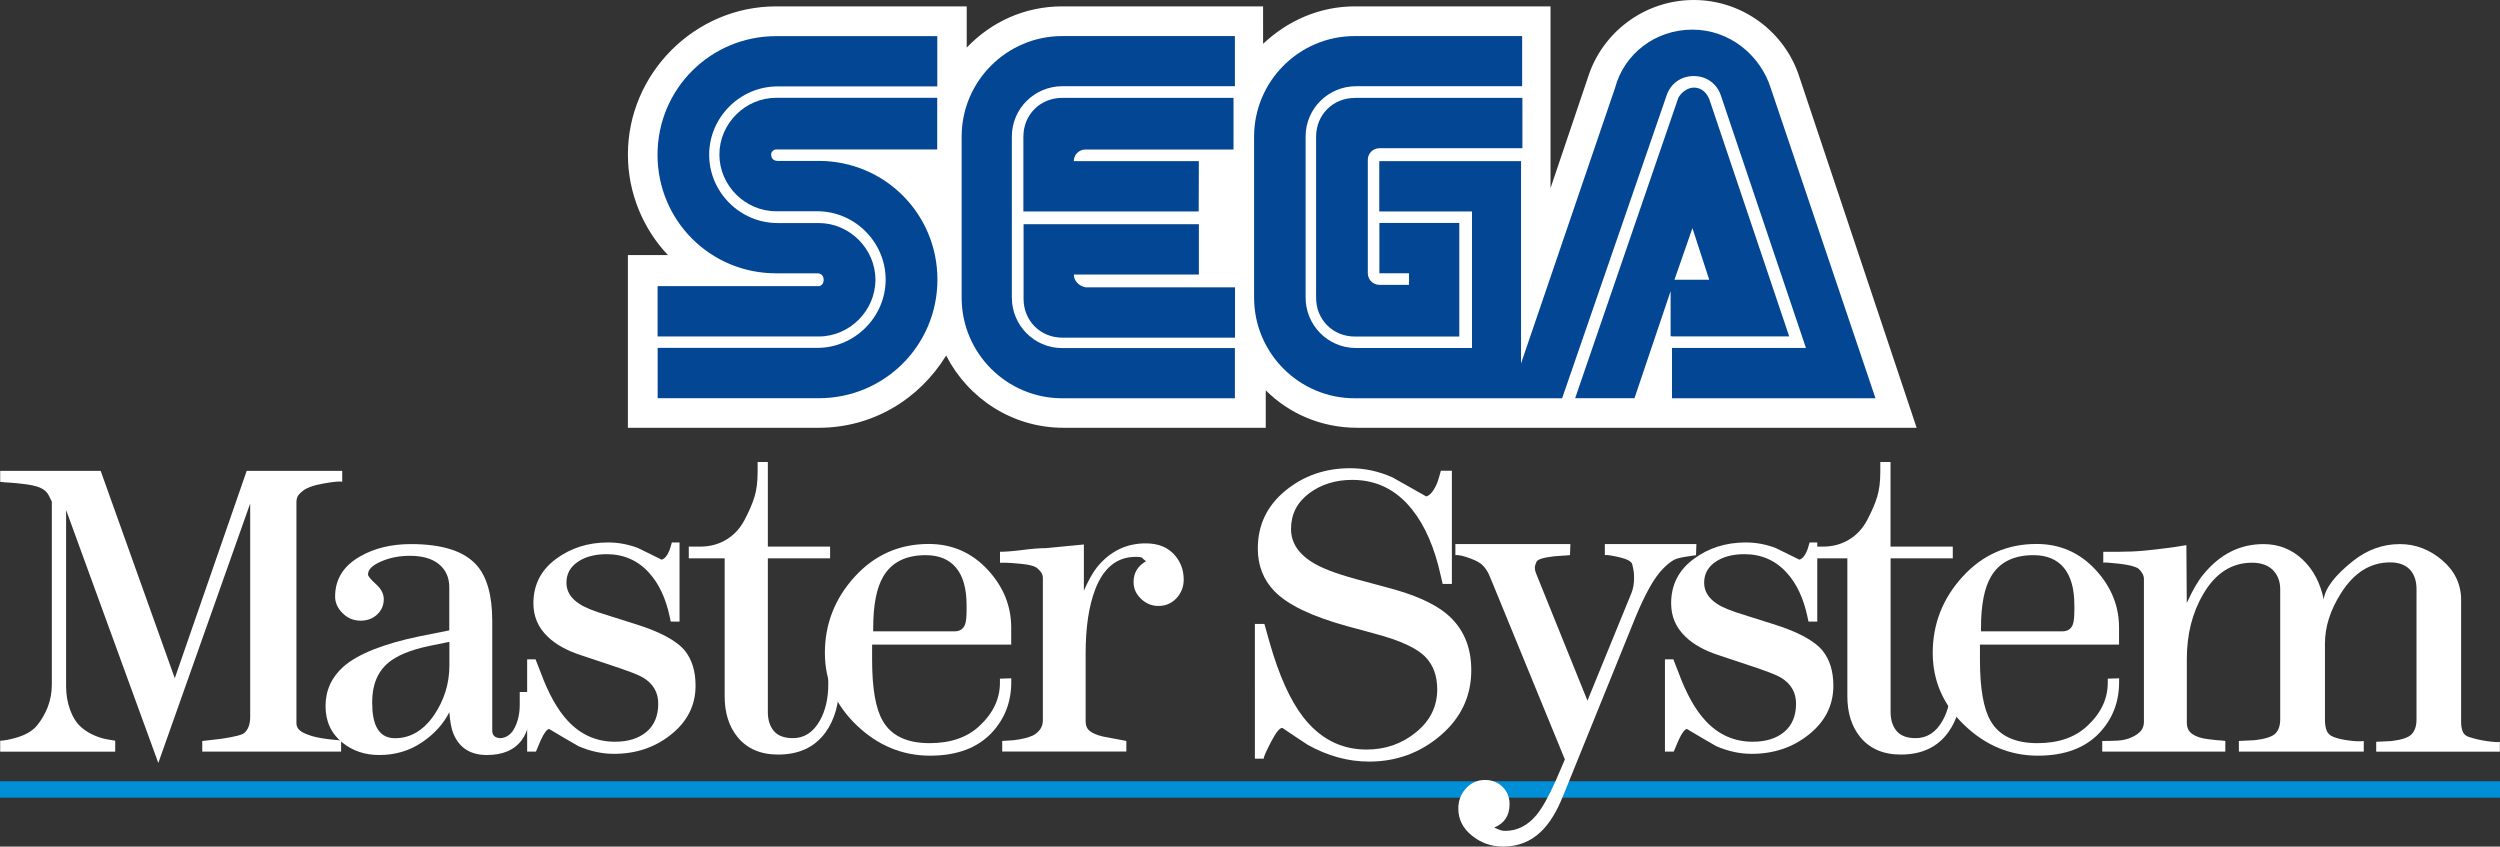 <?xml version="1.0" encoding="utf-8"?>
<!-- Generator: Adobe Illustrator 25.4.1, SVG Export Plug-In . SVG Version: 6.00 Build 0)  -->
<svg version="1.1" id="Layer_1" xmlns="http://www.w3.org/2000/svg" xmlns:xlink="http://www.w3.org/1999/xlink" x="0px" y="0px"
	 viewBox="0 0 3839 1300" style="enable-background:new 0 0 3839 1300;" xml:space="preserve">
<rect x="0" y="0" width="3839" height="1300" fill="#333333" stroke="none"/>
<style type="text/css">
	.st0{fill:#FFFFFF;}
	.st1{fill:#034693;}
	.st2{fill:#FFFFFF;stroke:#3852A1;stroke-width:6.187;stroke-linecap:round;stroke-linejoin:round;stroke-miterlimit:10;}
	.st3{fill:#008ED6;}
	.st4{fill:#FF0000;}
	.st5{fill:url(#SVGID_1_);}
	.st6{fill:url(#SVGID_00000129903253352491149860000013120174946829880991_);}
	.st7{fill:#F4F8F4;}
	.st8{fill:url(#SVGID_00000166640371178885669190000011432084059311899059_);}
	.st9{fill:url(#SVGID_00000085970345715234859920000009463444393161113220_);}
	.st10{fill:url(#SVGID_00000006676470943264450760000002100827485496734633_);}
	.st11{fill:url(#SVGID_00000161601368397218476850000016964788521727147164_);}
	.st12{fill:url(#SVGID_00000044163306928695968890000008616794621498924950_);}
	.st13{fill:url(#SVGID_00000023242276431959854140000012295783293535341701_);}
	.st14{fill:url(#SVGID_00000037682423124031515020000008789298038619792293_);}
	.st15{fill:url(#SVGID_00000119797532811922323020000004511703193336953506_);}
	.st16{fill:url(#SVGID_00000177446868197666670240000007580561319678967952_);}
	.st17{fill:url(#SVGID_00000083810302234321330830000007932858127992710825_);}
	.st18{fill:url(#SVGID_00000082343463664627269320000012555765345299831711_);}
	.st19{fill:url(#SVGID_00000000223011744928099780000002283637929175170972_);}
	.st20{fill:url(#SVGID_00000078014285311612142550000003447500255749802131_);}
	.st21{fill:url(#SVGID_00000049940534942723694430000013732811460774425261_);}
	.st22{fill:url(#SVGID_00000165220679810118966950000010335051731261512596_);}
	.st23{fill:url(#SVGID_00000041276976837888191010000005147424423605166244_);}
	.st24{fill:url(#SVGID_00000145740748881124193310000002443972549705575607_);}
	.st25{fill:url(#SVGID_00000134948419135528252210000004485027451920557226_);}
	.st26{fill:url(#SVGID_00000016775270316082411280000001417179115620750767_);}
	.st27{fill:url(#SVGID_00000156573651418139800680000014708218394200929162_);}
	.st28{fill:url(#SVGID_00000021111361325774638390000002922189913421141677_);}
	.st29{fill:url(#SVGID_00000087378408782145312310000001403500304784016538_);}
	.st30{fill:#DBDCD9;}
	.st31{fill:url(#SVGID_00000144323682872681115020000001606224055189923968_);}
	.st32{fill:url(#SVGID_00000095330574204098651770000005632732762049001621_);}
	.st33{fill:url(#SVGID_00000007406357210385710570000016052922118838204300_);}
	.st34{fill:url(#SVGID_00000052806969350631701730000016959477915024941962_);}
	.st35{fill:url(#SVGID_00000070108593124359255180000018331295493951662220_);}
	.st36{fill:url(#SVGID_00000118360476046662507880000008869719757106657160_);}
	.st37{fill:url(#SVGID_00000074425938257476092460000000339205682730266547_);}
	.st38{fill:url(#SVGID_00000070830866620480341570000004295084779104080518_);}
	.st39{fill:url(#SVGID_00000142855278114043569610000013834553985267464598_);}
	.st40{fill:url(#SVGID_00000030486327642136735070000014393532342196235690_);}
	.st41{fill:url(#SVGID_00000039135255796938736800000012723904457041367200_);}
	.st42{fill:url(#SVGID_00000054970866523503745700000013580710041826848899_);}
	.st43{fill:url(#SVGID_00000157989384420170795420000001942342175042106269_);}
	.st44{fill:url(#SVGID_00000107582244057963049400000000723152868695304123_);}
	.st45{fill:url(#SVGID_00000119822714574022837300000013294466773519792272_);}
	.st46{fill:url(#SVGID_00000003081424019227890340000017293309691376060297_);}
	.st47{fill:url(#SVGID_00000134962019348030876500000014402848438048142485_);}
	.st48{fill:url(#SVGID_00000058548400856166738910000009635209148347121288_);}
	.st49{fill:url(#SVGID_00000145031389911742946390000005052996380416650164_);}
	.st50{fill:url(#SVGID_00000011033501443310106080000015431619172197123743_);}
	.st51{fill:url(#SVGID_00000155108834718954383230000001252606625654242481_);}
	.st52{fill:url(#SVGID_00000106108736124947651920000003069858801020806827_);}
	.st53{fill:url(#SVGID_00000067212977081427736140000003649124859242383755_);}
	.st54{fill:url(#SVGID_00000049929398485721624330000006065388329880876676_);}
	.st55{fill:url(#SVGID_00000038374691938194014070000000054840697627883172_);}
	.st56{fill:url(#SVGID_00000151539468591248646120000006398366054199979681_);}
	.st57{fill:url(#SVGID_00000160877120022100445350000004357821313501622660_);}
	.st58{fill:url(#SVGID_00000152266593412135928400000003241745849716697278_);}
	.st59{fill:url(#SVGID_00000017513045387385336180000016339142654255515544_);}
	.st60{fill:url(#SVGID_00000164485572006937217240000006158635820488700347_);}
	.st61{fill:url(#SVGID_00000080195126528020317380000017992290481751407521_);}
	.st62{fill:url(#SVGID_00000111911007082267122220000008512488522109473192_);}
	.st63{fill:url(#SVGID_00000032626387410585483680000016764482977815277502_);}
	.st64{fill:url(#SVGID_00000114045998994341224720000015537610375205645969_);}
	.st65{fill:url(#SVGID_00000054960463658811307810000006358119956347395218_);}
	.st66{fill:url(#SVGID_00000105397038067251657590000009011655854488360889_);}
	.st67{fill:url(#SVGID_00000023255979427528954160000000476429195943226503_);}
	.st68{fill:url(#SVGID_00000042737430131659891800000006354200233366288808_);}
	.st69{fill:url(#SVGID_00000139978836299688987370000005562659312106682499_);}
	.st70{fill:url(#SVGID_00000058576981079324978780000000208649024395750051_);}
	.st71{fill:url(#SVGID_00000173872532906673113260000006203514869527167385_);}
	.st72{fill:url(#SVGID_00000002347160159591710590000011250235326508282265_);}
	.st73{fill:url(#SVGID_00000095340792737679022080000018113940367206495154_);}
	.st74{fill:url(#SVGID_00000142880275743211865260000005090694436089286052_);}
	.st75{fill:url(#SVGID_00000137104915604866532120000011838614996461610919_);}
	.st76{fill:url(#SVGID_00000055706690504502731890000006232730875034515846_);}
	.st77{fill:url(#SVGID_00000057866536726999958130000005134919922939935118_);}
	.st78{fill:url(#SVGID_00000078040097273067214200000017128650264560420273_);}
	.st79{fill:url(#SVGID_00000157269728227950395170000000351444259911472298_);}
	.st80{fill:url(#SVGID_00000045597653257000856910000008082343090693327523_);}
	.st81{fill:url(#SVGID_00000158720595648054810190000018063454608327214730_);}
	.st82{fill:url(#SVGID_00000008122174322381312080000010129058342456358829_);}
	.st83{fill:url(#SVGID_00000129925710353578001370000015393753429127996850_);}
	.st84{fill:url(#SVGID_00000011021106778469476600000012096296425482217349_);}
	.st85{fill:url(#SVGID_00000153707740583926998330000010921921569000023224_);}
	.st86{fill:url(#SVGID_00000147935075037288653610000012538198456747910540_);}
	.st87{fill:url(#SVGID_00000156567113906031049840000006506555354798474383_);}
	.st88{fill:url(#SVGID_00000145035614017176724110000002277301539041334674_);}
	.st89{fill:url(#SVGID_00000168830962460460413390000014908131598597337501_);}
	.st90{fill:url(#SVGID_00000003815407706659698980000006657374955408939944_);}
	.st91{fill:url(#SVGID_00000037653010235551005420000003395687342935968648_);}
	.st92{fill:url(#SVGID_00000055691567428647934310000012340775435075279761_);}
	.st93{fill:url(#SVGID_00000115484004191210410120000003960711356373597875_);}
	.st94{fill:url(#SVGID_00000075139524758583362500000013884136838926534542_);}
	.st95{fill:url(#SVGID_00000129904496957965195560000006961460713994200961_);}
	.st96{fill:url(#SVGID_00000054247988621413661580000012075804916438200708_);}
	.st97{fill:url(#SVGID_00000183241240801713843960000009903445437592136322_);}
	.st98{fill:url(#SVGID_00000152222631661736316470000004859709332366667702_);}
	.st99{fill:url(#SVGID_00000026859092892357332730000015527423159595075490_);}
	.st100{fill:url(#SVGID_00000011729434277338448310000012889437427847377816_);}
	.st101{fill:url(#SVGID_00000137128607184782645920000003226242311551057068_);}
	.st102{fill:url(#SVGID_00000168806583121321015690000009248147827383578278_);}
	.st103{fill:url(#SVGID_00000034085754090321535530000006496569511657375643_);}
	.st104{fill:url(#SVGID_00000176011447035281684730000015360562219888181132_);}
	.st105{fill:url(#SVGID_00000030486573745534001780000001174282126682763419_);}
	.st106{fill:url(#SVGID_00000010993756813177321330000016024689805156211843_);}
	.st107{fill:url(#SVGID_00000054950498015107087220000005704794963953842590_);}
	.st108{fill:url(#SVGID_00000103974278606305208970000010633683589157613960_);}
	.st109{fill:url(#SVGID_00000160902197047876511160000016105545251043121055_);}
	.st110{fill:url(#SVGID_00000022560732412089791200000003310373167558323128_);}
	.st111{fill:url(#SVGID_00000119817040767956793510000003402242528791303857_);}
	.st112{fill:url(#SVGID_00000078017493035525636460000014696286979753062333_);}
	.st113{fill:url(#SVGID_00000023272824353263504790000011610094528088016555_);}
	.st114{fill:url(#SVGID_00000170248188335719899040000013698669756678491307_);}
	.st115{fill:url(#SVGID_00000031916175197503994280000014730548134000005513_);}
	.st116{fill:url(#SVGID_00000000212144853335784480000016456839664950114178_);}
	.st117{fill:url(#SVGID_00000104683901564446445780000014891770098710387074_);}
	.st118{fill:url(#SVGID_00000165192128245131302840000013810808746915976095_);}
	.st119{fill:url(#SVGID_00000020371777955268546290000009150684086993418116_);}
	.st120{fill:url(#SVGID_00000086670050538630855350000010826778510323046812_);}
	.st121{fill:url(#SVGID_00000132062628449156647290000000820667960251936698_);}
	.st122{fill:url(#SVGID_00000103228038441746301610000017566053217394024844_);}
	.st123{fill:url(#SVGID_00000112605786491344172490000007956184488131265422_);}
	.st124{fill:url(#SVGID_00000036246111984510952490000014052602312369157785_);}
	.st125{fill:url(#SVGID_00000015323504023980696570000016582780324711561608_);}
	.st126{fill:url(#SVGID_00000135653565617757563040000006687655047874699676_);}
	.st127{fill:url(#SVGID_00000067228286612678516640000011602937104913323662_);}
	.st128{fill:url(#SVGID_00000002370837150972391320000016496458752924276154_);}
	.st129{fill:url(#SVGID_00000062187321342864019740000015892636675427750535_);}
	.st130{fill:url(#SVGID_00000061443206087514891440000005374648951518213307_);}
	.st131{fill:url(#SVGID_00000060016441614665937340000017110160505991915958_);}
	.st132{fill:url(#SVGID_00000000198505311097852170000017713690780410868157_);}
	.st133{fill:url(#SVGID_00000075130492442848779000000004277091309684570020_);}
	.st134{fill:url(#SVGID_00000167389960949941742950000004646452219145984650_);}
	.st135{fill:url(#SVGID_00000019648297545884705790000011064368339857035139_);}
	.st136{fill:url(#SVGID_00000163073909998824723260000000510954945372185755_);}
	.st137{fill:url(#SVGID_00000111885492332951096890000015755516564438321825_);}
	.st138{fill:url(#SVGID_00000048479916016061071950000001953891076255490234_);}
	.st139{fill:url(#SVGID_00000168077798319414658050000001627380596435119502_);}
	.st140{fill:url(#SVGID_00000174571103200778603520000015885913773417902465_);}
	.st141{fill:url(#SVGID_00000080887589068307946620000002302862536959638704_);}
	.st142{fill:url(#SVGID_00000043453791619363754070000007102388731296215486_);}
	.st143{fill:url(#SVGID_00000007429991225317510290000003772949197663651495_);}
	.st144{fill:url(#SVGID_00000149342780733933880450000004300025276600015497_);}
	.st145{fill:url(#SVGID_00000076567644784458836130000010814632808898796204_);}
	.st146{fill:url(#SVGID_00000043415096724288311950000007974100274034945681_);}
	.st147{fill:url(#SVGID_00000096045332021826626750000007034188242252444593_);}
	.st148{fill:url(#SVGID_00000066512212541258774720000001835273181635392667_);}
	.st149{fill:url(#SVGID_00000007420422576771292320000011188972254909486256_);}
	.st150{fill:url(#SVGID_00000117662915952742498800000004868988046198505891_);}
	.st151{fill:url(#SVGID_00000109015914659114626000000018011119138746089902_);}
	.st152{fill:url(#SVGID_00000132082269031642860620000013597695396124211107_);}
	.st153{fill:url(#SVGID_00000148652414355225172420000006543704778293473698_);}
	.st154{fill:url(#SVGID_00000047047534264523899140000007347027982063950237_);}
	.st155{fill:url(#SVGID_00000135683657375434772950000014040799543881778364_);}
	.st156{fill:url(#SVGID_00000066504945289814200610000014165136717526547079_);}
	.st157{fill:url(#SVGID_00000117649914155853375540000007421529428091519926_);}
	.st158{fill:url(#SVGID_00000102511193906116597140000012710197402486234044_);}
	.st159{fill:url(#SVGID_00000114048273297138541430000008105054835154172599_);}
	.st160{fill:url(#SVGID_00000088118884873369578070000009823618372115988155_);}
	.st161{fill:url(#SVGID_00000108268795842383761430000016769393255858289283_);}
	.st162{fill:url(#SVGID_00000137105354198105857320000006102219929032091025_);}
	.st163{fill:url(#SVGID_00000104693632206149534680000004497666843249007284_);}
	.st164{fill:url(#SVGID_00000083798376159627981840000016149269424849492130_);}
	.st165{fill:url(#SVGID_00000019648328182337309390000014643177900952463269_);}
	.st166{fill:url(#SVGID_00000134962184400061024250000010620325859133393557_);}
	.st167{fill:url(#SVGID_00000180358106789794591080000001969618462138927512_);}
	.st168{fill:url(#SVGID_00000176003836831345851570000007029225038887807121_);}
	.st169{fill:url(#SVGID_00000064323265442884442190000018156512599401774247_);}
	.st170{fill:url(#SVGID_00000154390217862438944100000014276500186930641550_);}
	.st171{fill:url(#SVGID_00000160185101986237733000000016431374162505855639_);}
	.st172{fill:url(#SVGID_00000015352557339598988750000018234533168248666813_);}
	.st173{fill:url(#SVGID_00000060004551879736796990000002320347417406368644_);}
	.st174{fill:url(#SVGID_00000122679361027570374490000003081899255024317325_);}
	.st175{fill:url(#SVGID_00000154385411844857254900000014880038100903923635_);}
	.st176{fill:url(#SVGID_00000183220878702424265840000009550747621088717497_);}
	.st177{fill:url(#SVGID_00000123424336653188938720000005977063926720957081_);}
	.st178{fill:url(#SVGID_00000038415099337607797780000012597591401135831698_);}
	.st179{fill:url(#SVGID_00000183210400651753970900000005438952823359225789_);}
	.st180{fill:url(#SVGID_00000161606512577507756430000005215165730339167677_);}
	.st181{fill:url(#SVGID_00000081621226669548030290000016138497560172979614_);}
	.st182{fill:url(#SVGID_00000092448058911584233730000004940871607514330532_);}
	.st183{fill:url(#SVGID_00000036237610441183591930000006618534549793113222_);}
	.st184{fill:url(#SVGID_00000078759735053406157520000007872950746264862897_);}
	.st185{fill:url(#SVGID_00000002366198015145410150000010014725252985663144_);}
	.st186{fill:url(#SVGID_00000073713655178341622400000011872745102912296887_);}
	.st187{fill:url(#SVGID_00000016062520343206217080000014330772999228114574_);}
	.st188{fill:url(#SVGID_00000020383229024008763150000004444383678128472501_);}
	.st189{fill:url(#SVGID_00000127016330633050337870000009146502537395997873_);}
	.st190{fill:url(#SVGID_00000048483074766277357700000001626596297362702739_);}
	.st191{fill:url(#SVGID_00000158730537570999474090000002827538660928537784_);}
	.st192{fill:url(#SVGID_00000132054057188586223480000016353016160588154755_);}
	.st193{fill:url(#SVGID_00000060739779151148651770000003230475113586270875_);}
	.st194{fill:url(#SVGID_00000025432058163854851400000012529053228583911824_);}
	.st195{fill:#F6F7F7;}
	.st196{fill:url(#SVGID_00000015353804091928329980000004269018412353944463_);}
	.st197{fill:url(#SVGID_00000036229189349604586330000013258091604938182305_);}
	.st198{fill:url(#SVGID_00000072267934702989094750000011833302568022173313_);}
	.st199{fill:url(#SVGID_00000111191387031036840350000002614728753034002878_);}
	.st200{fill:url(#SVGID_00000016058806770321806030000004645497057716780699_);}
	.st201{fill:url(#SVGID_00000080192866656958168240000012755857707300136616_);}
	.st202{fill:url(#SVGID_00000171686037491994077200000006836268069345256103_);}
	.st203{fill:url(#SVGID_00000177473287016223615540000007484709922652259727_);}
	.st204{fill:url(#SVGID_00000064331461828681198650000006043577481773959554_);}
	.st205{fill:url(#SVGID_00000078749728651843799680000001305741627779866768_);}
	.st206{fill:url(#SVGID_00000021084250104031128190000004699277767867811740_);}
	.st207{fill:url(#SVGID_00000005224257399050319110000018074773512187668386_);}
	.st208{fill:url(#SVGID_00000045608138800514319690000006135793864672488075_);}
	.st209{fill:url(#SVGID_00000028283496822975525470000016103989244659825848_);}
	.st210{fill:#A8988B;}
	.st211{fill:#0C0002;}
</style>
<g>
	<g>
		<g>
			<g>
				<path class="st0" d="M2763.3,118.7C2741.4,49.5,2676.2,0,2600.9,0s-140.6,49.5-162.4,118.7l-57.5,170.2V9.8h-300.8
					c-53.5,0-102.9,21.8-140.6,57.5V9.8h-308.6c-57.5,0-108.9,23.8-146.5,63.3V9.8h-292.8c-124.7,0-227.5,102.9-227.5,227.5
					c0,59.5,23.8,114.7,61.5,154.4h-61.5v265.2h292.8c83.1,0,154.4-43.6,195.9-110.9c33.6,65.3,100.9,110.9,180.2,110.9h310.6v-57.5
					c35.6,35.6,85.1,57.5,140.6,57.5h858.9L2763.3,118.7z"/>
				<g>
					<g>
						<path class="st1" d="M1257.2,439.4h-247.4v77.3h247.4c47.5,0,87.1-39.6,87.1-87.1s-39.6-87.1-87.1-87.1h-63.3
							c-57.5,0-104.9-47.5-104.9-104.9s47.5-104.9,104.9-104.9h245.4V55.5h-247.4c-100.9,0-182.2,81.1-182.2,182.2s81.1,182,182,182
							h63.3c6,0,9.8,4,9.8,9.8C1265,435.4,1261,439.4,1257.2,439.4z"/>
						<path class="st1" d="M1191.8,229.5h247.4v-79.3h-247.4c-47.5,0-87.1,39.6-87.1,87.1s39.6,87.1,87.1,87.1h63.3
							c57.5,0,104.9,47.5,104.9,104.9s-47.5,104.9-104.9,104.9h-245.2v77.3h247.4c100.9,0,182.2-81.1,182.2-182.2
							s-81.1-182.2-182.2-182.2H1194c-6,0-9.8-4-9.8-9.8C1183.9,233.5,1187.9,229.5,1191.8,229.5z"/>
					</g>
					<g>
						<path class="st1" d="M2080.5,150.4c-33.6,0-59.5,25.8-59.5,59.5v247.4c0,33.6,25.8,59.5,59.5,59.5h160.4V342.3h-122.7v77.3
							h45.5v17.8h-45.5c-9.8,0-17.8-8-17.8-17.8V245.4c0-9.8,8-17.8,17.8-17.8h219.6v-77.3H2080.5z"/>
						<path class="st1" d="M2567.3,516.6h180.2l-122.7-364.3c-4-9.8-11.8-17.8-23.8-17.8c-9.8,0-19.8,8-23.8,15.8l-158.4,461.2h91.1
							l55.5-164.4v69.3h2L2567.3,516.6L2567.3,516.6z M2598.9,350.3l25.8,79.3h-53.4L2598.9,350.3z"/>
						<path class="st1" d="M2719.6,136.6c-15.8-51.5-63.3-91.1-120.7-91.1c-57.5,0-104.9,37.6-118.7,89.1l-144.5,423.6V247.4H2118
							v77.3h142.4v209.7h-178.2c-43.6,0-77.3-35.6-77.3-77.3V209.7c0-43.6,35.6-77.3,77.3-77.3h255.2v-77h-257.2
							c-85.1,0-154.4,69.3-154.4,154.4v247.4c0,85.1,69.3,154.4,154.4,154.4h318.6l160.5-465.2c6-17.8,21.8-29.6,41.6-29.6
							s35.6,11.8,41.6,29.6l130.7,387.9h-205.7v77.3H2880l0,0L2719.6,136.6z"/>
					</g>
					<g>
						<path class="st1" d="M1631.1,534.5c-43.6,0-77.3-35.6-77.3-77.3V209.7c0-43.6,35.6-77.3,77.3-77.3h265.2v-77h-265.2
							c-85.1,0-154.4,69.3-154.4,154.4v247.4c0,85.1,69.3,154.4,154.4,154.4h265.2v-77.1h-265.2V534.5z"/>
						<path class="st1" d="M1649,421.6h192v-77.3h-269.2V459c0,33.6,25.8,59.5,59.5,59.5h265.2v-77.3h-229.5
							C1657,439.4,1649,431.4,1649,421.6z"/>
						<path class="st1" d="M1840.9,247.4h-192c0-9.8,8-17.8,17.8-17.8h227.5v-79.3h-263.2c-33.6,0-59.5,25.8-59.5,59.5v114.9h269.2
							C1840.9,324.6,1840.9,247.4,1840.9,247.4z"/>
					</g>
				</g>
			</g>
		</g>
		<g>
			<rect y="1199.7" class="st3" width="3839" height="25.2"/>
			<g>
				<path class="st0" d="M525.5,739.9c-3-1.1-12.5-0.3-28.4,2.5c-15.9,2.8-26.9,6.8-32.9,12.1c-3.8,3-6.2,5.7-7.3,8.1
					c-1.1,2.4-1.7,5.3-1.7,8.7v339.1c0,5.2,2.4,9.5,7.3,12.9c3.4,2.2,8.9,4.6,16.6,7s19.6,4.4,35.7,5.9c2.2,0,5.2,0.4,9,1.1v16.9
					H310.6v-16.3c12.7-1.5,22.5-2.6,29.2-3.4c20.2-3,32.1-6,35.4-9c6-5.2,9-13.5,9-24.7V773.1l-141.1,398.5L101.5,783.2v270.5
					c0,13.1,2.1,25.3,6.2,36.5c4.1,11.2,9.7,20,16.9,26.4c9,7.9,20.2,13.7,33.7,17.4c4.5,1.1,10.7,2.2,18.6,3.4v16.9H0.3v-16.9
					c5.6,0,13.7-1.5,24.2-4.5c14.6-4.1,25.4-10.4,32.3-18.8s12.5-18,16.6-28.6c4.1-10.7,6.2-22.2,6.2-34.5V770.2
					c-3.8-7.9-6.2-12.4-7.4-13.5c-3-4.1-8.4-7.4-16.1-9.8s-22-4.4-42.8-5.9c-3,0-7.4-0.4-13-1.1v-16.8h154.3l113.8,318.4
					l110.4-318.4h146.7L525.5,739.9L525.5,739.9z"/>
				<path class="st0" d="M814.9,1083.4c0,22.9-4.5,40.5-13.6,52.9c-11.3,15.4-29.2,23.1-53.7,23.1c-25.2,0-42.4-11-51.4-32.9
					c-3-7.2-5.1-18.1-6.2-32.9c-9,18-23,33.5-42.1,46.4c-19.1,12.9-40.9,19.4-65.6,19.4c-22.1,0-40.9-6.4-56.6-19.1
					c-17.2-13.9-25.8-32.6-25.8-56.1c0-24,9.2-44.2,27.6-60.6c22.2-19.4,61.3-35,117.3-46.6l45.1-9v-66.2c0-15-5.3-26.7-15.8-35.4
					c-10.5-8.6-25.4-12.9-44.6-12.9c-16.2,0-31,2.9-44.3,8.7c-13.4,5.8-20.1,12.4-20.1,19.9c0,2.6,4,7.5,12.1,14.8
					c8.1,7.3,12.1,15,12.1,23.2c0,9.3-3.4,17.2-10.1,23.5c-6.7,6.3-15.2,9.5-25.3,9.5c-10.9,0-20.2-3.8-27.8-11.5
					c-7.7-7.6-11.5-16.1-11.5-25.5c0-26.5,12.7-47,38.2-61.6c22.1-12.7,48.2-19,78.2-19c48,0,81.5,10.7,100.7,32.1
					c16.1,18,24.2,46.7,24.2,86v168.1c0,7.9,4.5,11.8,13.5,11.8c9.4-1.1,16.5-6.7,21.4-16.9c4.9-10.1,7.3-21.6,7.3-34.3v-19.7H815
					v20.8L814.9,1083.4L814.9,1083.4z M690.1,1021.7v-36.1l-30.4,6.2c-28.9,6-50.1,14.7-63.5,26c-16.5,13.9-24.7,34.1-24.7,60.4
					c0,16.2,2.1,28.6,6.2,37.3c5.6,12,15.2,18.1,28.7,18.1c23.6,0,43.5-11.6,59.6-34.7C682,1075.6,690.1,1049.9,690.1,1021.7z"/>
				<path class="st0" d="M1068.1,1053c0,30.4-12.9,55.7-38.8,75.9c-24.4,19.1-53.2,28.7-86.6,28.7c-18,0-36.2-3.9-54.5-11.8
					c-15-8.6-30-17.4-45-26.4c-3.4,0.4-7.7,6.2-12.9,17.4c-1.5,3.8-3.9,9.6-7.3,17.4h-13.5v-141.7h12.9l7.9,20.2
					c12,32.6,25.9,57.4,41.6,74.2c19.9,21.4,44.1,32.1,72.5,32.1c20.2,0,36.4-5.1,48.4-15.2c12-10.1,18-24.6,18-43.3
					c0-17.2-7.7-30.5-23.1-39.9c-6.7-4.1-23.3-10.5-49.5-19.1l-45.5-15.2c-22.1-7.1-39.4-16.7-51.7-28.7
					c-14.6-13.9-21.9-30.9-21.9-51.2c0-28.1,11.4-50.7,34.3-67.8s49.7-25.6,80.4-25.6c15.4,0,30.6,2.8,45.6,8.4
					c12,6,24.2,12,36.6,18c4.5-1.1,8.4-5.7,11.8-13.8c1.1-2.7,2.4-6.9,3.9-12.6h11.8v121.5H1030l-1.7-7.9
					c-6-28.1-16.5-50.4-31.5-66.9c-17.2-19.1-39-28.7-65.2-28.7c-18,0-32.8,3.9-44.4,11.8c-11.6,7.9-17.4,18.6-17.4,32.1
					c0,13.1,6.7,24,20.2,32.6c7.9,5.3,21.7,10.9,41.6,16.9l42.7,13.5c39,12,64.9,25.9,77.6,41.6
					C1062.7,1013.1,1068.1,1030.9,1068.1,1053z"/>
				<path class="st0" d="M1288.8,1049.1c0,31.1-7.1,56.4-21.4,75.9c-16.5,22.5-40.7,33.7-72.5,33.7c-27,0-47.8-9-62.4-27
					c-13.1-16.1-19.7-36.9-19.7-62.4V857.4h-55.1v-18h17.4c15,0,28.4-3.6,40.2-10.7c11.8-7.1,21.2-17.2,28.1-30.4
					c6.9-13.1,12-24.9,15.2-35.4s4.8-23.1,4.8-37.7v-15.7h15.7v129.9h95.6v18h-95.6v236.1c0,12,3.1,21.7,9.2,29
					c6.2,7.3,15.9,11,29.3,11c17.5,0,31.3-9,41.4-27c8.6-15.4,12.9-33.9,12.9-55.7v-26.4h16.9V1049.1z"/>
				<path class="st0" d="M1552.9,1047.4c0,30.4-9.9,56.2-29.8,77.6c-22.1,23.6-53.8,35.4-95,35.4c-42.4,0-79.9-15.5-112.5-46.6
					c-32.6-31.1-48.9-68.1-48.9-111.2c0-44.5,15.3-83.6,45.9-117.1s68.5-50.2,113.5-50.2c36.4,0,67,13.6,91.8,40.9
					c23.3,25.8,34.9,54.9,34.9,87.4v26.3h-213.6v23.1c0,43.9,5.4,75.2,16.3,93.9c13.1,22.9,37.1,34.3,72,34.3
					c32.2,0,57.7-8.8,76.5-26.4c21-19.5,31.5-41.6,31.5-66.4v-6.2l17.4-0.6L1552.9,1047.4L1552.9,1047.4z M1484.3,936.2
					c0-3,0-5.2,0-6.7c0-25.5-5.4-44.7-16.1-57.6c-10.7-12.9-26.3-19.4-46.6-19.4c-30.9,0-52.7,11.1-65.5,33.2
					c-10.2,17.6-15.2,43.9-15.2,78.7v5.1h124.8c8.2,0,13.7-3.6,16.3-10.7C1483.6,954.5,1484.3,947,1484.3,936.2z"/>
				<path class="st0" d="M1817.7,890c0,11.2-3.8,20.8-11.2,28.7c-7.5,7.9-16.7,11.8-27.6,11.8c-10.1,0-19-3.6-26.7-10.9
					c-7.7-7.3-11.5-15.9-11.5-26c0-13.8,6.4-24.4,19.1-31.8c-2.3-1.6-4.3-3.4-6.2-5.5c-1.5-0.8-4.7-1.2-9.6-1.2
					c-28.7,0-49.4,16.7-62.2,50c-9.8,25.5-14.7,58.3-14.7,98.4V1108c0,6.4,2.2,11.2,6.5,14.6c4.3,3.4,11,6.2,20,8.4l36,6.8v16.3
					h-190.6v-16.3c7.5-0.4,13.3-0.7,17.4-1.1c12.4-1.5,22.3-3.9,29.8-7.3c10.1-5.6,15.2-13.3,15.2-23V887.2c0-3.4-1.1-6.4-3.4-9.3
					c-2.2-2.8-4.5-5-6.7-6.5c-4.1-2.6-12-4.5-23.6-5.6c-11.6-1.1-19.7-1.7-24.2-1.7c-1.9,0-3.8,0-5.6,0c-0.4,0-1.1,0-2.3,0v-16.8
					c8.6,0,20.2-0.9,34.9-2.8c14.6-1.9,26.6-2.8,36-2.8l57.9-5.6V907c7.1-16.1,13.9-28.1,20.2-36c19.9-24.4,44.8-36.6,74.8-36.6
					c19.5,0,34.5,6.2,45,18.6C1813.2,863.4,1817.7,875.8,1817.7,890z"/>
				<path class="st0" d="M2259.3,1029.2c0,39.8-15.7,73.1-47,100c-31.3,26.8-68,40.3-109.9,40.3c-32.2,0-63.7-8.6-94.5-25.9
					c-13.1-8.6-26.1-17.2-38.8-25.9c-4.1,0-9.9,7.2-17.4,21.7c-7.5,14.4-11.2,23-11.2,25.6h-13.5V958.1h14.6l8.4,29.8
					c14.2,49.5,31.1,87,50.6,112.5c25.9,33.7,58.5,50.6,97.9,50.6c28.9,0,54.2-8.8,75.9-26.5c21.7-17.6,32.6-39.6,32.6-65.9
					c0-20.3-5.8-36.6-17.4-49c-12.8-13.9-39-26.1-78.7-36.6l-41.6-11.3c-54.7-15-92.2-33-112.5-54.1c-16.9-17.6-25.3-39.4-25.3-65.3
					c0-36,14.1-65.6,42.2-88.7s61.3-34.6,99.5-34.6c22.5,0,44.2,4.7,65.2,14.1c17.2,9.8,34.5,19.5,51.7,29.2
					c6-1.5,11.6-8.4,16.9-20.8c1.5-4.1,3.4-10.3,5.6-18.6h16.9v173.8h-14.1l-2.8-11.9c-9.4-43.3-24.2-77.5-44.4-102.7
					c-24-30.1-54.6-45.2-91.7-45.2c-25.9,0-48,7-66.4,20.8c-18.4,13.9-27.6,32.1-27.6,54.6c0,21.8,12.2,39.6,36.6,53.5
					c15.7,9,41.2,18,76.5,27l35.4,9.6c40.1,10.5,69.9,23.6,89.4,39.4C2246.3,963,2259.3,992.1,2259.3,1029.2z"/>
				<path class="st0" d="M2605,835.5l-0.6,17c-14.3,1.9-24.1,3.7-29.5,5.4c-5.4,1.7-12,6.3-19.7,13.9c-7.7,7.5-15.2,17.9-22.5,31.1
					c-7.3,13.2-14.3,28.1-21.1,44.6l-111.4,274.9c-9.8,24.4-21.2,42.7-34.3,55.1c-15.7,15-35.1,22.5-57.9,22.5
					c-18,0-33.9-5.6-47.8-16.9c-13.9-11.2-20.8-25.1-20.8-41.6c0-12,3.9-22.3,11.8-30.9c7.9-8.6,17.6-12.9,29.2-12.9
					c10.9,0,19.9,3.6,27,10.7c7.1,7.1,10.7,15.9,10.7,26.4c0,17.6-7.9,29.6-23.6,36c1.9,0.7,3.2,1.3,3.9,1.7
					c4.5,2.2,8.8,3.4,12.9,3.4c18.4,0,34.3-8,47.8-24c9-10.7,19.1-28.7,30.4-54.2l13.5-31.5l-110.7-270c-3-7.2-5.1-12.1-6.2-14.8
					c-2.6-5.3-5.7-9.7-9.3-13.3c-3.6-3.6-9.3-6.9-17.2-9.9c-11.6-4.5-19.9-6.4-24.7-5.7v-17h176.6l-0.6,17
					c-10.9,0.8-18.9,1.3-24.2,1.7c-16.5,1.9-25.6,4.7-27.3,8.5c-1.7,3.8-2.5,6.8-2.5,9.1c0,3,0.9,6.5,2.6,10.5s3,7.1,3.8,9.4
					l74.4,184.2l67.5-165.1c2.8-6.8,4.1-14.5,4.1-23.2c0-4.2-0.2-7.5-0.6-10.2c-0.4-2.6-1.1-6.2-2.2-10.8c-1.1-4.5-7.9-8.2-20.2-11
					c-12.4-2.8-19.7-3.9-21.9-3.1v-17H2605z"/>
				<path class="st0" d="M2815.3,1053c0,30.4-12.9,55.7-38.8,75.9c-24.4,19.1-53.2,28.7-86.6,28.7c-18,0-36.2-3.9-54.5-11.8
					c-15-8.6-30-17.4-45-26.4c-3.4,0.4-7.7,6.2-12.9,17.4c-1.5,3.8-3.9,9.6-7.3,17.4h-13.5v-141.7h12.9l7.9,20.2
					c12,32.6,25.9,57.4,41.6,74.2c19.9,21.4,44,32.1,72.5,32.1c20.2,0,36.4-5.1,48.4-15.2c12-10.1,18-24.6,18-43.3
					c0-17.2-7.7-30.5-23.1-39.9c-6.7-4.1-23.2-10.5-49.5-19.1l-45.6-15.2c-22.1-7.1-39.4-16.7-51.7-28.7
					c-14.6-13.9-21.9-30.9-21.9-51.2c0-28.1,11.4-50.7,34.3-67.8s49.7-25.6,80.4-25.6c15.4,0,30.6,2.8,45.6,8.4
					c12,6,24.2,12,36.6,18c4.5-1.1,8.4-5.7,11.8-13.8c1.1-2.7,2.4-6.9,3.9-12.6h11.8v121.5h-13.5l-1.7-7.9
					c-6-28.1-16.5-50.4-31.5-66.9c-17.2-19.1-39-28.7-65.2-28.7c-18,0-32.8,3.9-44.4,11.8c-11.6,7.9-17.4,18.6-17.4,32.1
					c0,13.1,6.7,24,20.2,32.6c7.9,5.3,21.7,10.9,41.6,16.9l42.7,13.5c39,12,64.9,25.9,77.6,41.6
					C2809.8,1013.1,2815.3,1030.9,2815.3,1053z"/>
				<path class="st0" d="M3012.8,1049.1c0,31.1-7.1,56.4-21.4,75.9c-16.5,22.5-40.7,33.7-72.5,33.7c-27,0-47.8-9-62.4-27
					c-13.1-16.1-19.7-36.9-19.7-62.4V857.4h-55.1v-18h17.4c15,0,28.4-3.6,40.2-10.7c11.8-7.1,21.2-17.2,28.1-30.4
					c6.9-13.1,12-24.9,15.2-35.4c3.2-10.5,4.8-23.1,4.8-37.7v-15.7h15.7v129.9h95.6v18h-95.5v236.1c0,12,3.1,21.7,9.2,29
					c6.2,7.3,15.9,11,29.3,11c17.5,0,31.3-9,41.4-27c8.6-15.4,12.9-33.9,12.9-55.7v-26.4h16.9L3012.8,1049.1L3012.8,1049.1z"/>
				<path class="st0" d="M3254.1,1047.4c0,30.4-9.9,56.2-29.8,77.6c-22.1,23.6-53.8,35.4-95,35.4c-42.4,0-79.9-15.5-112.5-46.6
					c-32.6-31.1-48.9-68.1-48.9-111.2c0-44.5,15.3-83.6,45.9-117.1c30.6-33.5,68.5-50.2,113.5-50.2c36.4,0,67,13.6,91.8,40.9
					c23.3,25.8,34.9,54.9,34.9,87.4v26.3h-213.6v23.1c0,43.9,5.4,75.2,16.3,93.9c13.1,22.9,37.1,34.3,72,34.3
					c32.2,0,57.7-8.8,76.5-26.4c21-19.5,31.5-41.6,31.5-66.4v-6.2l17.4-0.6v5.8L3254.1,1047.4L3254.1,1047.4z M3185.4,936.2
					c0-3,0-5.2,0-6.7c0-25.5-5.4-44.7-16.1-57.6c-10.7-12.9-26.3-19.4-46.6-19.4c-30.9,0-52.7,11.1-65.5,33.2
					c-10.2,17.6-15.2,43.9-15.2,78.7v5.1h124.8c8.2,0,13.7-3.6,16.3-10.7C3184.7,954.5,3185.4,947,3185.4,936.2z"/>
				<path class="st0" d="M3839,1154.3h-190.1v-15.2c10.1-0.4,17.8-0.7,23.1-1.1c16.1-1.9,26.6-5.4,31.5-10.7
					c4.9-5.3,7.3-12.8,7.3-22.6V904.8c0-12-3-21.6-9-28.8c-7.1-8.3-17.6-12.4-31.5-12.4c-30.4,0-55.5,15.7-75.4,47.2
					c-16.5,25.9-24.7,51.7-24.7,77.6v117c0,6.4,0.8,11.8,2.5,16.3c1.7,4.5,5.3,7.9,11,10.1c5.6,2.2,13.4,4,23.3,5.3
					s17.5,1.6,22.8,0.8v16.3h-191.8v-16.4c10.1-0.4,18-0.7,23.6-1.1c16.9-1.9,27.7-5.4,32.6-10.4c4.9-5.1,7.3-12.3,7.3-21.7V904.8
					c0-12-3.8-21.8-11.2-29.4c-7.5-7.5-18.2-11.3-32.1-11.3c-31.1,0-56.1,16-74.8,48c-16.9,28.6-25.3,61.9-25.3,99.9v98.2
					c0,6.4,2.1,11.5,6.2,15.2c4.1,3.8,10.5,6.6,19.1,8.5c3.7,0.8,10.9,1.7,21.4,2.8c3,0,7.1,0.4,12.4,1.1v16.4h-189v-16.3
					c7.5,0,15.3-0.2,23.3-0.6c8.1-0.4,15.4-2.1,21.9-5.1c6.6-3,11.3-6.4,14.3-10.1s4.5-8.2,4.5-13.5V888.9c0-3-0.9-6-2.8-9
					c-1.9-3-3.8-5.2-5.6-6.7c-4.9-3.4-14.8-5.9-29.8-7.6c-15-1.7-23.1-2.2-24.2-1.4v-16.9c8.2,0,14.2,0,17.9,0c2.6,0,4.7,0,6.2,0
					c14.2,0,27-0.6,38.3-1.7c11.4-1.1,22.4-2.3,33-3.7c10.6-1.3,21.4-2.9,32.2-4.8l0.6,88.9c9-19.9,17.7-34.7,25.9-44.4
					c25.2-30.7,55.8-46.1,91.9-46.1c23.7,0,44,8.2,60.9,24.5c15.8,15.2,26.3,35.3,31.6,60.4c2.2-17.2,17.2-36.9,45-59
					c21.7-17.2,45.7-25.9,72-25.9c24,0,45.6,8.3,65,24.8c19.3,16.6,29,36.9,29,60.9v187.4c0,6,0.8,11,2.5,15c1.7,4,5,6.7,9.8,8.2
					c9.4,3,19.1,5.2,29.2,6.5c10.1,1.3,16.1,1.6,18,0.8v15.3H3839L3839,1154.3z"/>
			</g>
		</g>
	</g>
</g>
</svg>
